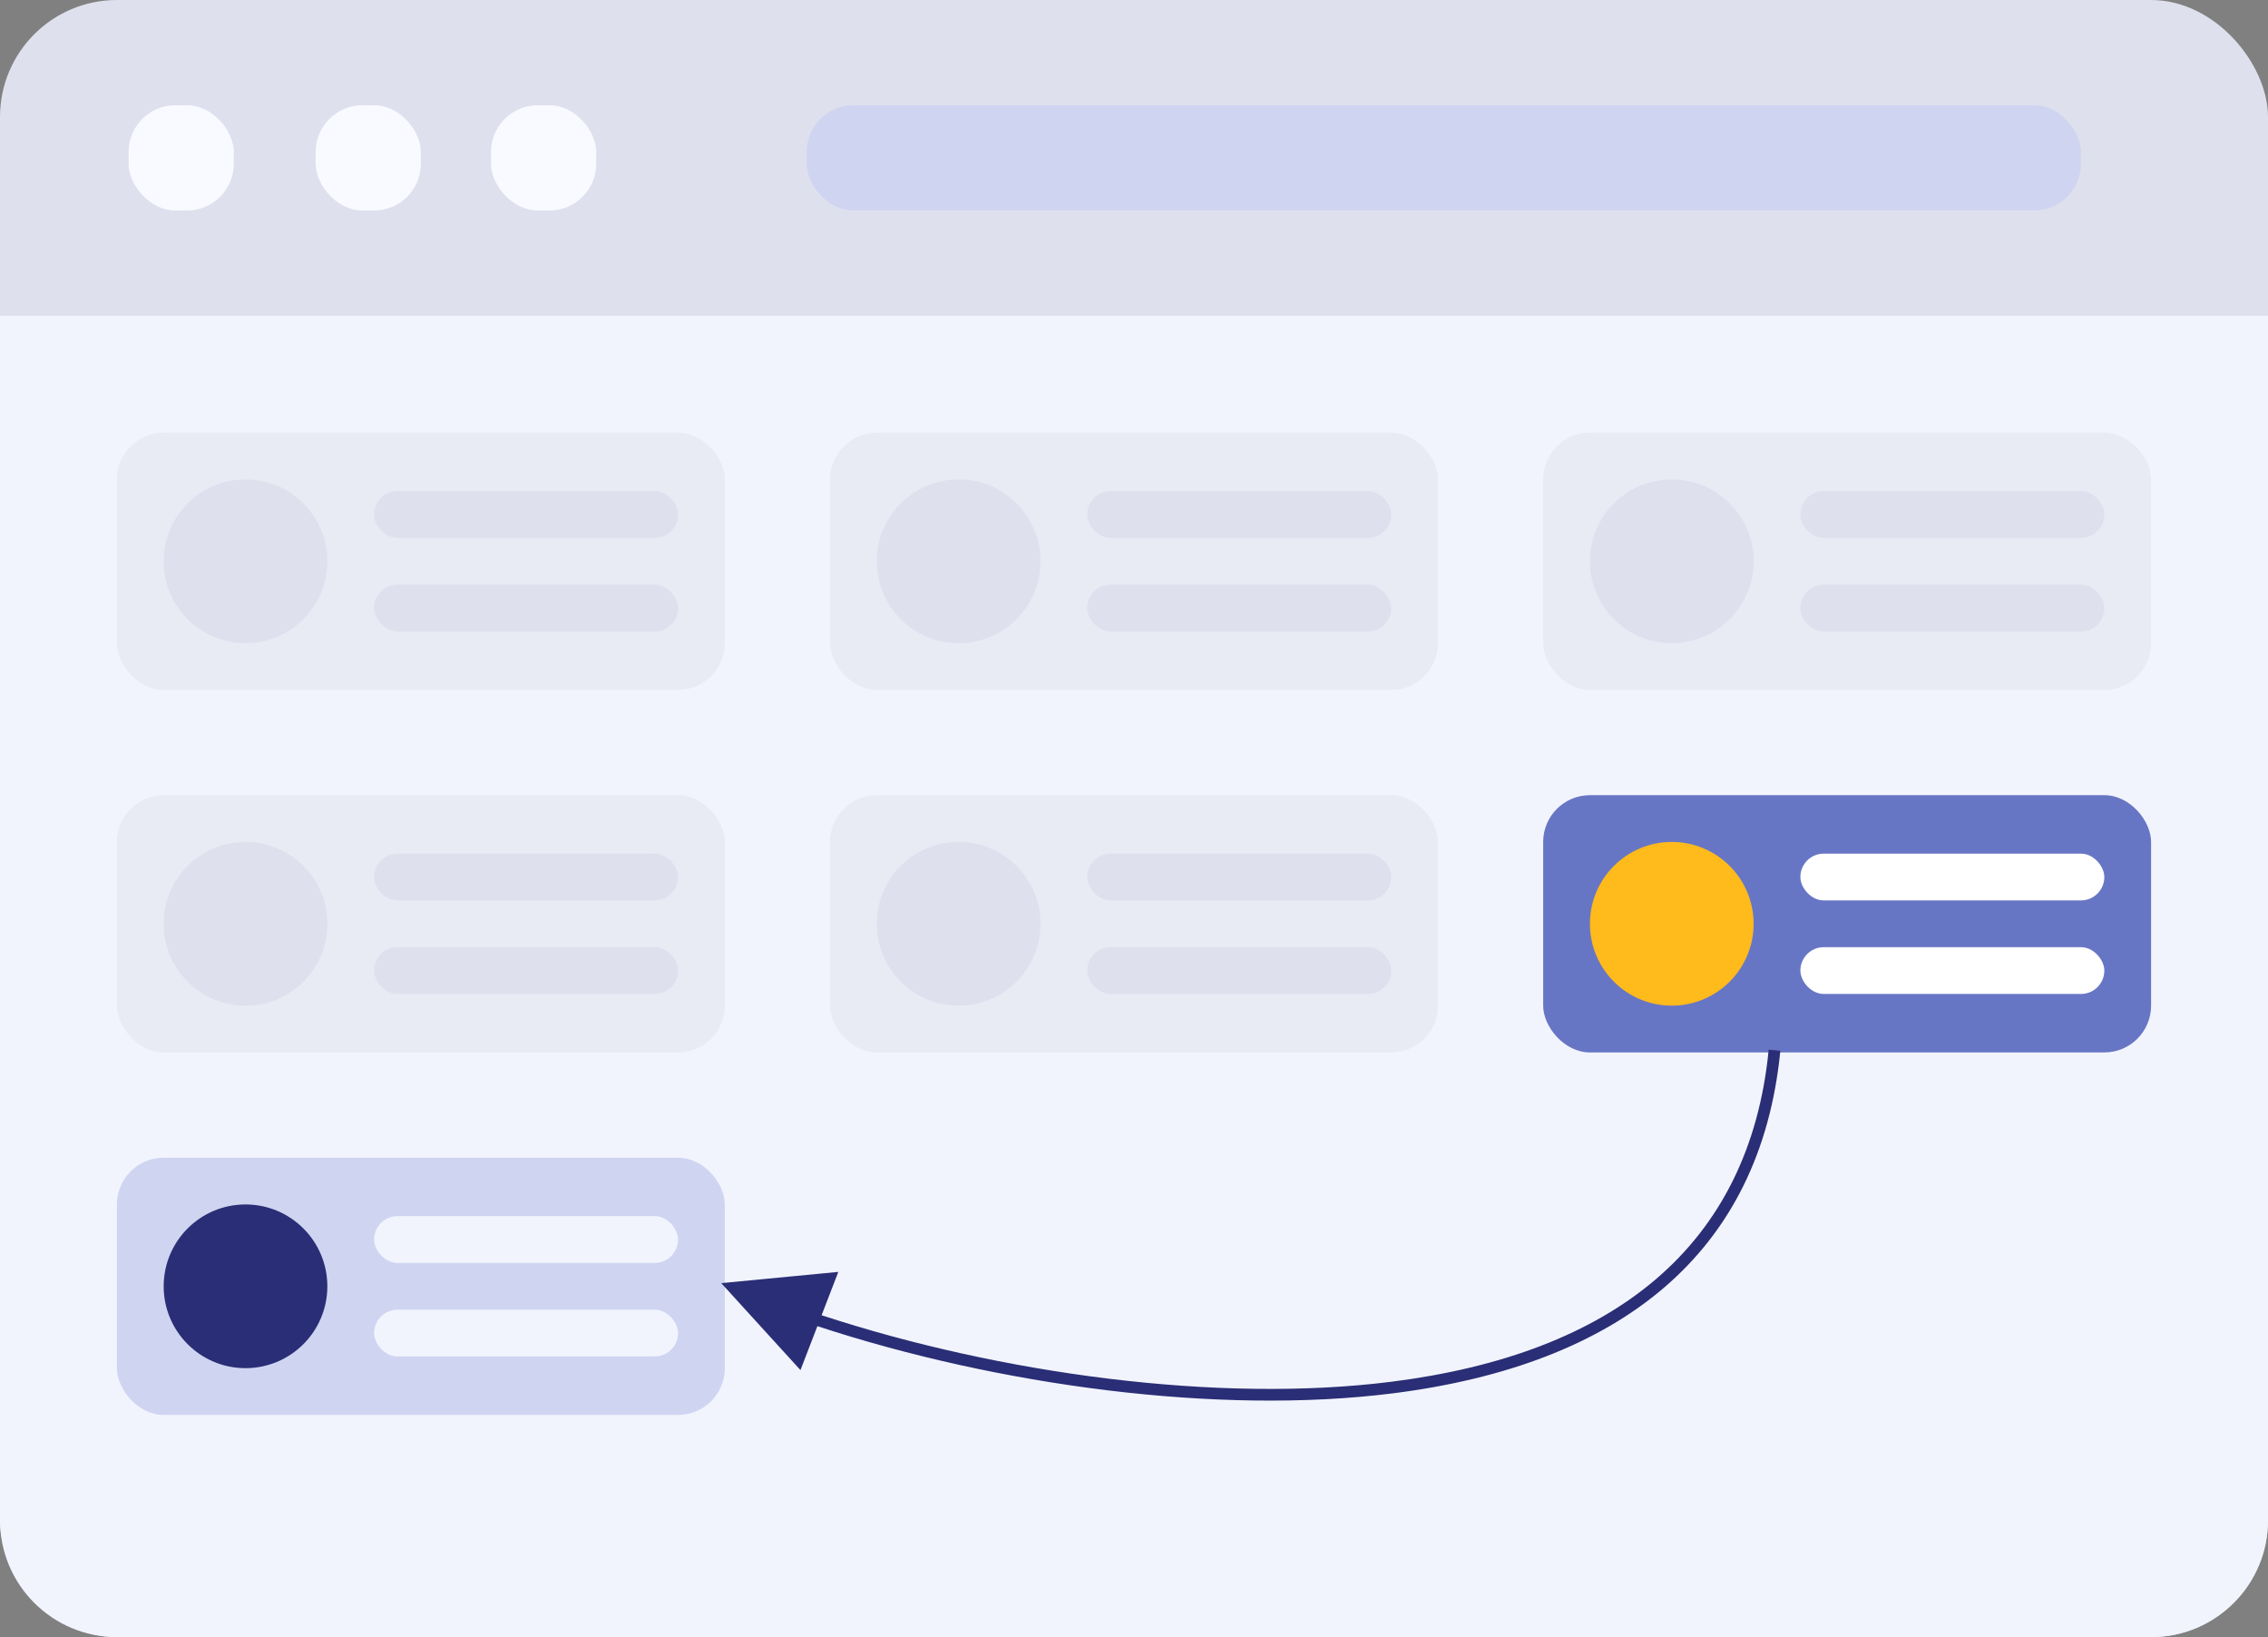 <?xml version="1.0" encoding="UTF-8"?>
<svg width="194px" height="140px" viewBox="0 0 194 140" version="1.1" xmlns="http://www.w3.org/2000/svg" xmlns:xlink="http://www.w3.org/1999/xlink">
    <rect x="0" y="0" width="194" height="140" fill="#808080" stroke="none"/>
    <!-- Generator: Sketch 52.6 (67491) - http://www.bohemiancoding.com/sketch -->
    <title>project-group-board</title>
    <desc>Created with Sketch.</desc>
    <g id="SAFe" stroke="none" stroke-width="1" fill="none" fill-rule="evenodd">
        <g id="公告板" transform="translate(-515, -260)">
            <g id="project-group-board" transform="translate(515, 260)">
                <rect id="Rectangle-8-Copy-5" fill="#DEE0ED" x="0" y="0" width="194" height="140" rx="10"></rect>
                <rect id="Rectangle-21-Copy-10" fill="#CFD5F1" x="69" y="9" width="109" height="9" rx="4"></rect>
                <rect id="Rectangle-21-Copy-11" fill="#F9FAFF" x="11" y="9" width="9" height="9" rx="4"></rect>
                <rect id="Rectangle-21-Copy-12" fill="#F9FAFF" x="27" y="9" width="9" height="9" rx="4"></rect>
                <rect id="Rectangle-21-Copy-13" fill="#F9FAFF" x="42" y="9" width="9" height="9" rx="4"></rect>
                <path d="M0,27 L194,27 L194,130 C194,135.523 189.523,140 184,140 L10,140 C4.477,140 6.76353751e-16,135.523 0,130 L0,27 Z" id="Rectangle-8-Copy-6" fill="#F2F4FD"></path>
                <g id="Group-2-Copy" transform="translate(10, 37)">
                    <rect id="Rectangle-7-Copy-2" fill="#E8EAF4" x="0" y="0" width="52" height="22" rx="4"></rect>
                    <circle id="Oval-3" fill="#DEE0ED" cx="11" cy="11" r="7"></circle>
                    <rect id="Rectangle-3" fill="#DEE0ED" x="22" y="5" width="26" height="4" rx="2"></rect>
                    <rect id="Rectangle-3-Copy" fill="#DEE0ED" x="22" y="13" width="26" height="4" rx="2"></rect>
                </g>
                <g id="Group-2-Copy-2" transform="translate(10, 68)">
                    <rect id="Rectangle-7-Copy-2" fill="#E8EAF4" x="0" y="0" width="52" height="22" rx="4"></rect>
                    <circle id="Oval-3" fill="#DEE0ED" cx="11" cy="11" r="7"></circle>
                    <rect id="Rectangle-3" fill="#DEE0ED" x="22" y="5" width="26" height="4" rx="2"></rect>
                    <rect id="Rectangle-3-Copy" fill="#DEE0ED" x="22" y="13" width="26" height="4" rx="2"></rect>
                </g>
                <g id="Group-2-Copy-3" transform="translate(10, 99)">
                    <rect id="Rectangle-7-Copy-2" fill="#CFD5F1" x="0" y="0" width="52" height="22" rx="4"></rect>
                    <circle id="Oval-3" fill="#2A2E76" cx="11" cy="11" r="7"></circle>
                    <rect id="Rectangle-3" fill="#F2F4FD" x="22" y="5" width="26" height="4" rx="2"></rect>
                    <rect id="Rectangle-3-Copy" fill="#F2F4FD" x="22" y="13" width="26" height="4" rx="2"></rect>
                </g>
                <g id="Group-2-Copy-4" transform="translate(71, 37)">
                    <rect id="Rectangle-7-Copy-2" fill="#E8EAF4" x="0" y="0" width="52" height="22" rx="4"></rect>
                    <circle id="Oval-3" fill="#DEE0ED" cx="11" cy="11" r="7"></circle>
                    <rect id="Rectangle-3" fill="#DEE0ED" x="22" y="5" width="26" height="4" rx="2"></rect>
                    <rect id="Rectangle-3-Copy" fill="#DEE0ED" x="22" y="13" width="26" height="4" rx="2"></rect>
                </g>
                <g id="Group-2-Copy-8" transform="translate(132, 68)">
                    <rect id="Rectangle-7-Copy-2" fill="#6776C4" x="0" y="0" width="52" height="22" rx="4"></rect>
                    <circle id="Oval-3" fill="#FFBA1C" cx="11" cy="11" r="7"></circle>
                    <rect id="Rectangle-3" fill="#FFFFFF" x="22" y="5" width="26" height="4" rx="2"></rect>
                    <rect id="Rectangle-3-Copy" fill="#FFFFFF" x="22" y="13" width="26" height="4" rx="2"></rect>
                </g>
                <path id="路径" d="M70.279,112.474 C85.57,117.493 104.222,120.027 118.998,118.164 C137.994,115.769 149.637,106.618 151.291,89.763 L152.287,89.861 C150.581,107.244 138.539,116.709 119.123,119.156 C104.17,121.041 85.349,118.481 69.919,113.408 L68.47,117.165 L61.692,109.728 L71.708,108.768 L70.279,112.474 Z" fill="#2A2E76" fill-rule="nonzero"></path>
                <g id="Group-2-Copy-5" transform="translate(71, 68)">
                    <rect id="Rectangle-7-Copy-2" fill="#E8EAF4" x="0" y="0" width="52" height="22" rx="4"></rect>
                    <circle id="Oval-3" fill="#DEE0ED" cx="11" cy="11" r="7"></circle>
                    <rect id="Rectangle-3" fill="#DEE0ED" x="22" y="5" width="26" height="4" rx="2"></rect>
                    <rect id="Rectangle-3-Copy" fill="#DEE0ED" x="22" y="13" width="26" height="4" rx="2"></rect>
                </g>
                <g id="Group-2-Copy-10" transform="translate(132, 37)">
                    <rect id="Rectangle-7-Copy-2" fill="#E8EAF4" x="0" y="0" width="52" height="22" rx="4"></rect>
                    <circle id="Oval-3" fill="#DEE0ED" cx="11" cy="11" r="7"></circle>
                    <rect id="Rectangle-3" fill="#DEE0ED" x="22" y="5" width="26" height="4" rx="2"></rect>
                    <rect id="Rectangle-3-Copy" fill="#DEE0ED" x="22" y="13" width="26" height="4" rx="2"></rect>
                </g>
            </g>
        </g>
    </g>
</svg>